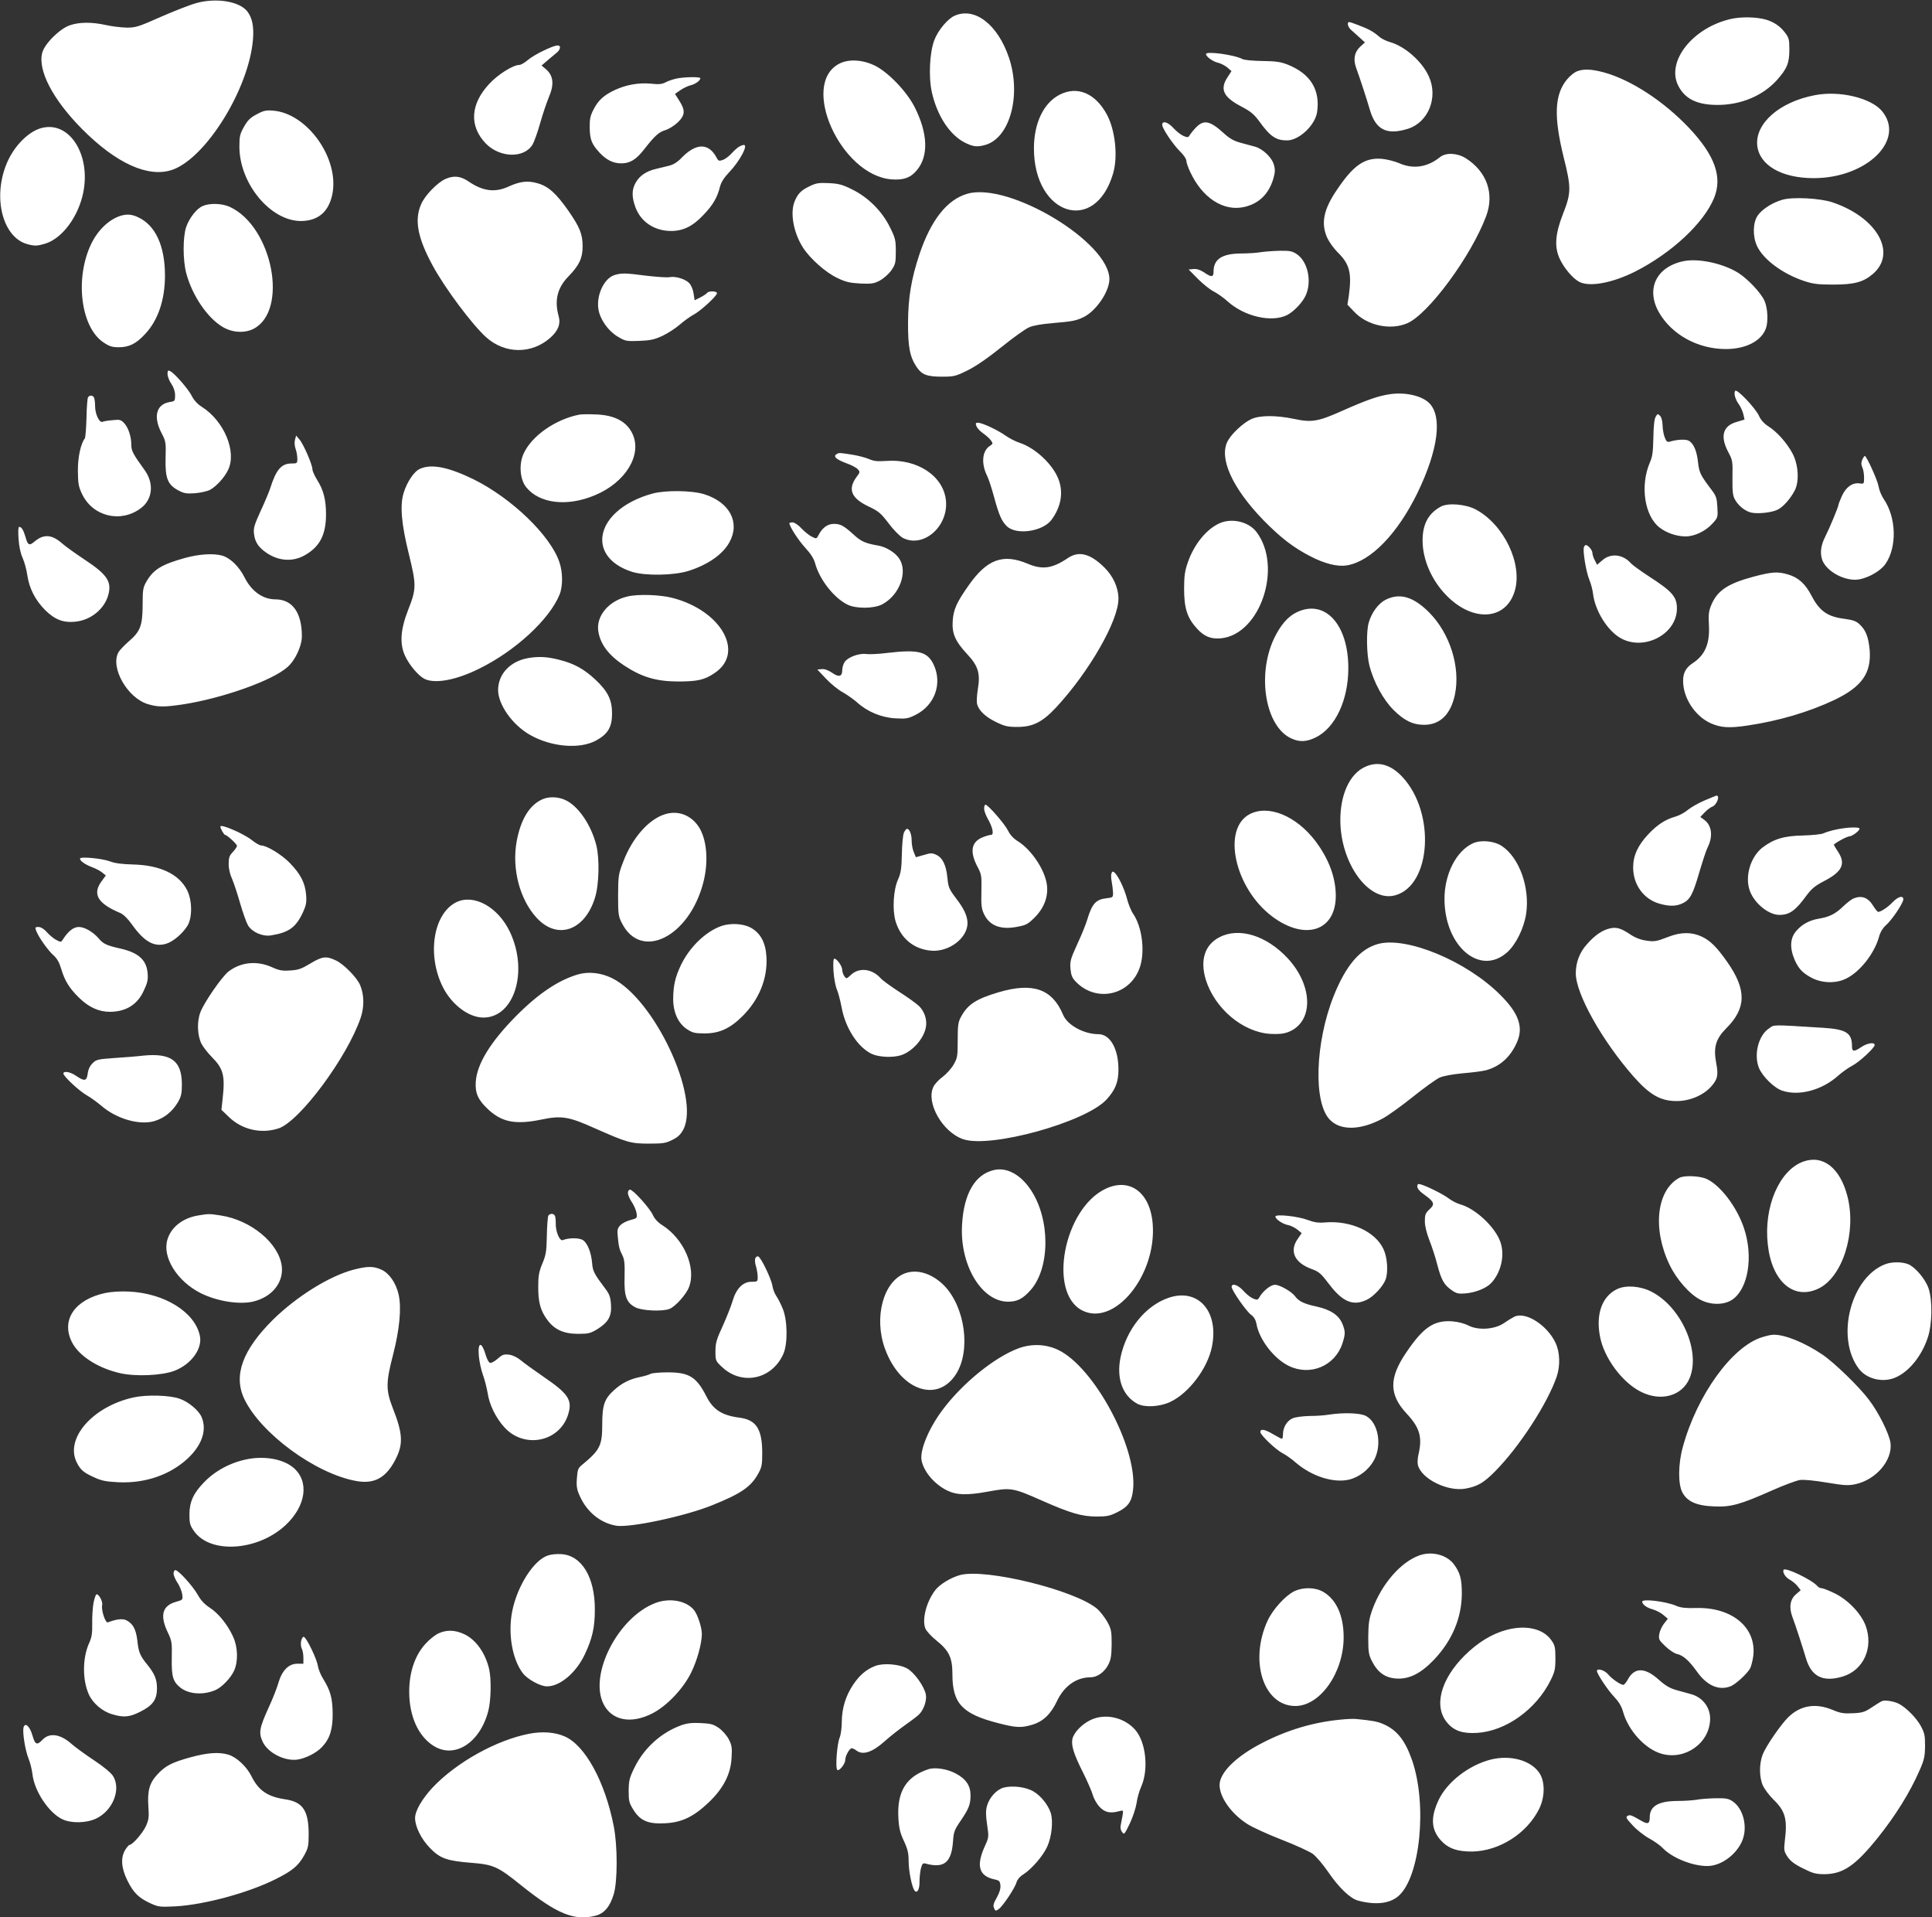 <svg version="1.0" xmlns="http://www.w3.org/2000/svg" width="1706.667" height="1693.333" viewBox="0 0 1280 1270"><rect x="0" y="0" width="1280" height="1270" fill="#333333" stroke="none"/><g fill="#fff"><path d="M130.2 2c-4.1 1.1-14.6 5.2-23.5 9.1C91.8 17.7 90 18.3 84 18.3c-3.6-.1-9.8-.8-13.8-1.7-9.4-2.1-17.6-2-23.8.1-6.7 2.2-16.8 12.2-18.4 18.2-3.1 11.6 6.9 30.9 26.3 50.5 22.6 22.8 43.9 32.5 59.8 27.1 22.3-7.7 50.8-53.6 53.5-86.3.7-8.7-.5-14.5-3.8-18.7-5.2-6.6-20.4-9.1-33.6-5.5zm502.3 8.4c-4.6 2-11 9.6-13.5 16.2-3.1 8.2-3.9 24.3-1.6 34.6 3.5 15.5 11.8 28.2 21.9 33.3 5.7 2.8 8.2 3 13.8 1.4 16.1-4.9 23.6-32.9 15.4-57.6-7.4-22-22.6-33.8-36-27.9zm514.5 2.1c-25.5 5.7-43.3 28.2-35.1 44.3 4.5 8.8 12.5 12.7 26.1 12.7 15.5 0 29.9-6.1 39.3-16.5 6.6-7.4 8.2-11.2 8.2-20.1 0-6.8-.3-7.9-2.9-11.3-3.2-4.3-7.5-7.1-12.6-8.6-6.3-1.8-16.2-2-23-.5zM893 16c0 1.1.9 2.7 1.9 3.6 1 .9 3.6 3.2 5.7 5.1l3.7 3.4-3.1 2.8c-3.9 3.7-4.8 8.3-2.7 14.1 2.4 6.6 7 20.6 9 27.5 3.9 13.5 11.2 17.2 25.3 12.8 13.6-4.3 20.2-20.9 13.8-34.8-4.5-9.9-15.8-19.8-25.6-22.6-2.5-.7-5.6-2.2-7-3.4-4-3.5-7-5.2-14.2-7.9-6.6-2.5-6.8-2.5-6.8-.6zM360.2 33.5c-4.1 1.9-8.9 4.8-10.8 6.5-1.9 1.6-4.3 3-5.3 3-4.1 0-14.1 6.2-19.9 12.5-12.6 13.4-13.5 28-2.3 39.6 9.3 9.5 25.3 9.9 30.9.7 1.1-1.8 3.4-8.3 5.1-14.3 1.7-6.1 4.3-13.6 5.6-16.8 3.9-9 3.2-14.8-2.2-19.2l-2.5-2.1 4.3-3.7c2.4-2 5.2-4.4 6.2-5.2.9-.8 1.7-2.2 1.7-3 0-2.3-2.8-1.8-10.8 2zM799 35.8c0 1.7 4.6 5 7.8 5.7 1.8.4 4.6 1.8 6.2 3.1l2.9 2.5-2.6 4c-5.3 8-2.8 13.2 9 19.4 6.3 3.3 8.5 5.1 12.1 10 7.1 9.9 11 12.5 18.3 12.5 7.9 0 18.6-10 19.9-18.7 2.2-14.8-4.4-25.5-19.5-31.5-4.5-1.8-7.8-2.3-16.7-2.4-6.4-.1-12-.6-13.3-1.3-5.2-2.8-24.1-5.4-24.1-3.3zm-242.8 6.3c-26.5 13.4.7 74 34.4 76.7 8 .6 12.6-1 16.7-5.9 8.1-9.4 7.5-24.7-1.5-42.3-5.4-10.4-17.5-22.9-26.3-27.2-8.1-3.9-17.2-4.4-23.3-1.3zm488.2 5.3c-1.7.8-4.5 3.1-6.2 5.2-8.3 10-8.9 24.4-2.3 51.3 5.2 20.6 5.1 23.9-.5 38.1-5 12.9-5.7 21.5-2.1 29.3 2.8 6.2 8.7 13.1 13 15.4 6.9 3.5 21.7.8 36.8-6.7 24.3-12.3 45.6-32.1 52.5-48.8 5.7-13.9.6-28.3-16.6-46.5-16.7-17.6-38.2-31.7-56.2-36.7-8.4-2.3-14-2.5-18.4-.6zM448.3 52c-2.3.5-5.6 1.6-7.3 2.5-2.4 1.3-4.6 1.5-9.9.9-7.9-.7-16.3.7-23.9 4.3-7.2 3.4-10.8 6.7-13.9 12.7-2.2 4.2-2.7 6.4-2.6 12.2.1 7.8 1.3 10.9 6.6 16.6 4.5 4.8 9 7 14.3 7 5.8 0 9.9-2.5 15.1-9.2 7.2-9.2 9.8-11.5 14.1-12.8 2.3-.7 6-3 8.2-5.1 4.9-4.7 5.2-7.9 1.1-14.3l-2.9-4.6 3.6-2.5c2-1.4 5.1-2.8 6.7-3.2 3.1-.7 6.5-3.1 6.5-4.7 0-1-10-.9-15.7.2zm253.6 10.8C691.3 68.3 685 81.7 685 98.4c.1 44.2 40.4 57.1 52.4 16.7 3.4-11.4 1.5-28.9-4.1-39.3-7.7-14.2-19.7-19.1-31.4-13zm500.2.3c-23.2 4.5-39.2 18.6-37.9 33.1 1.3 13.2 16.1 21.8 37.4 21.8 35.2 0 61-25.3 45.3-44.4-7.4-8.8-28.3-13.8-44.8-10.5zm-1032 12.6c-4.2 2.2-6 3.9-8.4 8.2-2.7 4.7-3.1 6.4-3.1 13-.1 24.5 20.5 49.5 40.8 49.5 11.4-.1 18.4-6.1 20.8-17.8 4.7-23.5-16.4-53.3-39-55.3-4.9-.4-6.5-.1-11.1 2.4zm599.9 7c0 2.4 7.2 13.1 12 17.8 2.2 2.1 4 4.8 4 6 0 1.1 1.1 4.4 2.5 7.3 8 17.3 22.1 26.4 35.8 23.3 9.8-2.2 16.3-8.6 19.3-18.7 1.2-4.1 1.3-6.2.4-9.2-1.3-4.9-7.4-10.7-12.7-12.1-2.1-.6-6.4-1.7-9.6-2.6-4.3-1.2-7.2-2.8-11.3-6.6-8.7-7.9-12.8-8.7-17.8-3.7-1.8 1.8-3.7 4.2-4.3 5.2-1 1.7-1.4 1.8-4.1.7-1.7-.7-4.7-3-6.7-5.2-3.7-4.1-7.5-5.2-7.5-2.2zM26.8 85C19.2 87.3 10.9 95.3 6 104.9c-11.7 23.2-5.1 52.8 12.8 57 4.3 1.1 6 1 10.8-.4 10.7-3.1 20.9-15.9 24.9-31.1 6.9-26.6-8.2-51.3-27.7-45.4zm462.8 12.2c-1 .6-3.2 2.5-4.8 4.3-1.6 1.8-4.2 3.8-5.8 4.4-2.6.9-3.1.7-4.1-1.2-5.3-10.3-13.8-10.2-23.7.2-2.4 2.5-5.2 4.2-7.7 4.8-2.2.6-6.2 1.5-9 2.2-6.4 1.5-10.9 4.6-13.4 9.2-2.6 4.6-2.6 9.4-.1 16.2 3.6 9.7 12.5 15.6 23.5 15.7 8.1 0 14.5-3.1 21.6-10.7 6.2-6.4 9.2-11.6 10.9-18.6.8-3.1 2.7-6 6-9.5 7-7.3 12.9-18.2 9.8-18.2-.7 0-2.2.6-3.2 1.2zm464.4 6.9c-8.3 6.7-17.7 8.1-27 4-3-1.3-8.2-2.6-11.5-2.9-11.4-.9-18.8 4.2-29.8 20.6-8.9 13-10.7 22.3-6.3 31.9 1.4 2.9 4.5 7.1 6.9 9.5 7.9 7.7 9.4 13.7 7.3 28.9l-.9 5.7 4.2 4.4c8.6 9.4 24.1 12.8 35.5 7.9 14-6.1 42.3-44.4 52.2-70.9 5.6-14.9.5-29.5-13.5-38.4-5.6-3.5-13.2-3.9-17.1-.7zm-658.8 14.4c-5.3 2.3-13.8 11-16.2 16.8-4.6 10.5-2.3 22.3 7.7 40.7 8.2 15.1 26.1 39 35.4 47.4 12.4 11.1 30 11.3 42.4.4 5.3-4.7 7.1-9.2 5.6-14.5-2.9-10.3-.8-18.8 6.5-26.2 7.1-7.3 9.4-12.1 9.4-19.8 0-8.2-1.8-12.7-9.5-23.8-8-11.4-13.2-16.1-20.3-18.1-6.5-1.9-11.6-1.3-19.1 2.1-9 4.2-17.1 3.2-26.5-3.2-5.4-3.7-9.8-4.2-15.4-1.8zm241.3 4.8c-5.8 2.8-7.8 4.8-10 10-3.2 7.6-.8 20.8 5.5 30.7 4.7 7.3 14.9 16.4 22.7 20.1 5.6 2.7 8.3 3.3 15.3 3.7 7.5.3 9 .1 13-2 2.5-1.4 5.9-4.4 7.5-6.7 2.7-3.9 3-5 3-12.5s-.3-8.9-3.9-16.1c-5.2-10.6-14.4-19.8-25-25-6.4-3.2-8.9-3.9-15.4-4.2-6.6-.3-8.4-.1-12.7 2z"/><path d="M641 128.3c-13.5 3.8-24.3 17.5-31.9 40.3-5.3 16-7.4 28.3-7.5 44.9-.1 16.3 1.2 22.9 5.7 29.6 3.4 5.1 6.9 6.4 16.8 6.4 8 0 9.1-.3 17-4.2 5.3-2.6 13.6-8.3 22.4-15.4 7.7-6.2 15.9-12.1 18.3-13.1 2.7-1.2 8.4-2.2 15.8-2.8 13.2-1.1 15.5-1.6 20.6-4.1 8.2-4.2 16.8-16.9 16.8-25 0-24.5-66.3-64.4-94-56.6zm539.9 4c-6.7 1.9-13.5 6.3-16.4 10.5-3.2 4.7-3.4 13.6-.5 20 4.1 9 17 18.6 31.5 23.4 5.7 1.9 9.2 2.3 19 2.3 14 0 19.9-1.6 26.3-7 16.2-13.9 2.9-37.5-26.8-47.5-8.1-2.7-26.2-3.7-33.1-1.7zm-1046.5 4.1c-4.2 1.8-9 8-11.1 14.1-2.2 6.7-2.2 21.8.1 30.5 4 14.9 14.1 29.7 24.2 35.6 6.4 3.8 14.5 4.2 20.4 1.2 23.3-12.1 12.6-67.5-15.6-80.7-5.1-2.4-13.3-2.7-18-.7zM80 142.9c-7.7 2.4-15 9.3-19.5 18.5-11 22.7-7.1 55.1 7.9 65.3 4 2.7 5.8 3.3 10.3 3.3 6.8 0 11.5-2.3 17.4-8.7 8.6-9.1 13.2-22.7 13.2-38.8 0-19.6-6.3-33.3-17.8-38.6-4.2-2-7.4-2.2-11.5-1zM835.5 167c-2.7.5-8.8.9-13.3.9-12.7.1-18.2 3.8-18.2 12.1 0 3.7-1.4 3.8-6.3.4-2.6-1.7-4.8-2.4-7-2.2l-3.2.3 6 6.1c3.4 3.4 8.1 7.2 10.5 8.4 2.5 1.3 6.7 4.2 9.3 6.6 11.3 10.2 29.4 14.2 39.6 9 4.5-2.4 10.1-8.3 12.2-13 4.2-9.3 1.3-22.5-6-27.3-2.8-1.9-4.6-2.3-11-2.2-4.2.1-9.8.5-12.6.9zm279.8 6c-18 3.8-25 18.4-16.2 33.9 8.5 14.8 25.8 24.3 44.3 24.3 13.1 0 23.4-5.2 26.5-13.5 1.7-4.5 1.3-13.7-.9-18.5-2.4-5.3-10.7-14.1-17.1-18.3-10.1-6.4-26.6-10-36.6-7.9zm-707.9 9.1c-7.1 2-12.5 13.4-10.9 22.9 1.1 6.6 6.4 14.1 12.5 17.8 5.3 3.2 5.8 3.3 14.5 3 7.5-.3 10.1-.9 15.5-3.4 3.6-1.7 8.8-5.1 11.5-7.5 2.8-2.4 6.8-5.3 8.9-6.4 4.5-2.3 15.6-12.4 15.6-14.3 0-1.5-5.6-1.6-6.5-.2-.4.6-2.4 1.9-4.5 3l-3.8 1.9-.7-4.6c-.4-2.7-1.6-5.5-3-6.9-2.7-2.7-9.1-4.6-13.1-3.8-1.6.3-8.5-.2-15.4-1-13.8-1.8-16.1-1.8-20.6-.5zM111 247.7c0 1.6 1.1 4.5 2.5 6.5 1.6 2.4 2.5 5.1 2.5 7.6 0 3.8-.2 4-3.6 4.5-8.9 1.5-11 9.7-5.4 20.5 2.9 5.5 3 6.3 2.7 16.8-.3 13.3 1.4 17.4 8.4 21.2 3.8 2 5.3 2.3 11.1 1.9 3.6-.3 8-1.3 9.7-2.1 4.3-2.3 9.7-8.1 12.2-13.3 5.9-12.1-2.6-32.5-17.5-41.9-2.7-1.7-5.1-4.3-6.4-6.9-2.1-4.4-11.2-14.9-14.3-16.6-1.6-.8-1.9-.6-1.9 1.8zm1038.6 11.2c-1.1 1.7.1 5.7 2.5 9 1.1 1.5 2.4 4.4 2.9 6.4l.8 3.6-5.3 1.6c-9.1 2.6-11 9.5-5.5 19.9 2.9 5.4 3 6.1 2.8 16.9-.1 8.8.2 11.9 1.5 14.3 2.3 4.4 7.1 8.2 11.3 9 4.6.9 13.8-.2 17.3-2.1 3.6-1.8 8.5-7.4 11.2-12.7 3.1-6.1 2.4-17.3-1.7-24.8-3.7-6.8-10.2-14.1-15.8-17.6-2.8-1.8-5-4.2-6.1-6.7-2.3-5.3-14.9-18.5-15.9-16.8zm-228.7 2.2c-7.6 1.1-14.9 3.6-31.4 10.9-16.3 7.3-20.5 8-32.5 5.4-11.7-2.4-22.3-2.4-28 .2-5.2 2.4-13 9.6-15.6 14.5-6 11.2 2.9 31 23.5 52.3 11.5 11.7 19.7 18.1 31.1 24 9.6 5 18.1 7.1 24.3 6.1 15.8-2.6 33.5-20.8 46.8-48 13.7-28.3 16.7-50.6 7.8-59.5-4.9-4.9-15.9-7.4-26-5.9zm-862.6 2.1c-.4.7-.9 6.9-1 13.7-.2 6.8-.7 12.9-1.1 13.5-2.7 3.4-4.7 12.6-4.6 21.6.1 8.2.4 10.3 2.8 15.3 7.1 14.8 25.5 19.3 38.8 9.4 7.9-5.8 9-16.4 2.7-25.2-7.8-10.8-8.9-12.9-8.9-16.8 0-5.5-1.9-11.3-4.7-14.4-2.2-2.3-3-2.5-7.6-2-2.9.2-5.9.7-6.8 1.1-2 .9-4.9-5.1-4.9-10.4 0-2.1-.3-4.5-.6-5.4-.7-1.9-3-2.1-4.1-.4zM384 274.6c-16.1 3.1-32 14.3-37.2 26.1-3.1 7-2.3 16.9 1.8 22 8.8 10.9 27.2 13.1 45.6 5.3 20.2-8.4 31.3-26.6 24.9-40.5-3.8-8.3-11.9-12.6-24.5-13-4.5-.2-9.2-.1-10.6.1zm712.9 1.5c-.9 1.6-1.4 6.4-1.5 13.9-.2 9.2-.6 12.5-2.3 16.3-6.6 15.3-3.6 35.5 6.5 43.2 4.6 3.5 10.9 5.7 16.9 5.8 6.2.1 13.8-3.6 18.4-8.9 3.2-3.5 3.3-4 2.9-10.5-.3-5.8-.8-7.4-3.6-11.1-7.7-10.2-8.4-11.6-9.2-18.5-.8-7.7-3-12.7-6.2-14.4-2-1.1-7.8-.8-12.4.6-1.7.5-2.4 0-3.4-2.6-.8-1.8-1.4-5.4-1.5-8.1-.1-3-.7-5.5-1.7-6.4-1.5-1.5-1.7-1.4-2.9.7zm-450 6.1c.4 1.3 2.4 3.4 4.4 4.8 2 1.4 4.4 3.5 5.2 4.7 1.5 2.1 1.4 2.3-.9 3.8-4.9 3.3-5.6 11.5-1.7 19.5 1 1.9 3 8 4.5 13.5 3.5 12.9 5.2 16.7 8.7 20.1 6.3 6 23.5 3.5 29.4-4.1 6.3-8.4 8.1-17.7 5-26.5-3.5-9.9-15.2-21.1-25.7-24.6-2.9-.9-7.3-3.2-9.8-5-5.1-3.6-15.3-8.4-18.1-8.4-1.5 0-1.7.4-1 2.2zm-451.5 9.2c-.4 1.6-.2 4.3.5 6.1.6 1.7 1.1 4.6 1.1 6.3 0 3.1-.2 3.2-3.9 3.2-6.7 0-10.2 4.1-14.1 16.5-.7 2.2-3.5 8.9-6.3 14.9-4.2 9.3-4.9 11.4-4.4 15.3.6 5.3 2.9 8.8 8.3 12.5 7.9 5.4 17.2 6.1 25.1 1.7 10.1-5.6 14.3-13.6 14.3-27.3 0-9.6-1.7-16.2-6-22.9-1.6-2.6-3-5.7-3-6.8 0-3-5.9-16.7-8.6-19.8l-2.2-2.6-.8 2.9zm358.7 9.5c-2.3 1.5.1 3.5 6.8 6 3.2 1.1 6.5 2.9 7.4 3.9 1.6 1.7 1.5 2.1-.8 5.1-6 8.2-3.6 14.1 8 19.6 6.6 3.1 8.1 4.4 13.2 11.1 3.2 4.3 7.4 8.5 9.3 9.6 13.6 7.2 30.5-7.4 28.7-24.8-1.7-16.2-19-27.6-39.5-26.1-5.8.4-8.3.2-11.6-1.3-2.4-1-7.5-2.3-11.4-2.9-8.4-1.3-8.3-1.3-10.1-.2zm679.7 3.6c-.8 1.9-.8 3.1 0 5 .7 1.4 1.2 4.5 1.2 6.9 0 4.1-.1 4.2-2.9 3.8-4.7-.7-9 2.3-11.7 8.1-1.3 2.9-2.4 5.7-2.4 6.2 0 1.2-5.9 15.4-8.8 21.1-2.7 5.4-3.4 10-2.2 14.4 1.9 7.2 12.7 14 22 14 6.6 0 16.4-5.1 20.2-10.5 7.7-11.2 7.2-30.7-1.2-43-1.5-2.2-3-5.9-3.4-8.3-.6-4-8-20.2-9.1-20.2-.3 0-1.1 1.1-1.7 2.5zm-955.5 6c-4 1.7-8.8 8.9-11 16.4-2.4 8.4-1.3 20.5 3.7 40.6 4.9 20 4.9 22.6-.6 36.5-5.1 13-5.7 22.4-2.1 30.3 2.8 6.1 8.7 13.1 12.8 15.3 6.9 3.5 20.9 1 36.4-6.7 24-11.8 46.5-32.6 53.2-49 2.3-5.6 2.2-14.9-.1-21.6-6-17.7-31.6-42.3-56.8-54.8-16.6-8.1-27.9-10.4-35.5-7zm154.1 16.4c-20 5.4-33.4 17.7-33.4 30.7 0 9.4 7.4 17.3 19.9 21.2 8.7 2.7 27.4 2.4 37.1-.6 13-4.1 22.9-11 27.3-19.1 7.2-13.1.1-26.4-16.6-31.7-8.2-2.6-25.7-2.8-34.3-.5zm522.1 8.7c-8.2 4.5-12 11.6-12 22.4 0 12.8 6.1 26.6 16 36.6 17.6 17.8 39.4 16.2 45.1-3.3 5.2-17.9-7.1-43.6-25.6-53.7-6.8-3.7-18.6-4.7-23.5-2zm-146.3 10.9c-8.8 3.8-17.2 14.1-21.3 26.2-1.9 5.4-2.4 8.9-2.4 17.3 0 12.8 2 19.1 8.3 26.1 4.9 5.5 9.4 7.3 16.1 6.7 26.1-2.5 41.1-47.4 23.5-70.5-5.1-6.7-16.1-9.3-24.2-5.8zm-285.2 0c0 2.2 5.9 11.3 10.4 16.2 3.6 3.9 5.8 7.3 6.6 10.3 2.9 10.8 12.5 23.1 21.5 27.5 5.7 2.8 17.5 2.7 23-.2 11.5-6.1 17.2-21.5 11.2-30.4-2.6-3.9-8.6-7.6-13.7-8.5-8.4-1.4-11.5-2.8-15.9-6.8-6.9-6.3-9.1-7.6-13.6-7.6-4.3 0-7.8 2.6-10.4 7.8-1.1 2.1-1.3 2.2-4.4.6-1.8-.9-4.8-3.4-6.8-5.5-2-2.2-4.6-3.9-5.8-3.9-1.1 0-2.1.2-2.1.5zM12.3 356.9c.3 4.9 1.3 9.7 2.7 12.7 1.2 2.7 2.6 7.8 3.1 11.4 1.3 8.8 5.2 16.4 11.8 23.1 6.4 6.3 12 8.5 19.9 7.7 10.5-1 19.7-8.6 22.1-18.3 2.1-8.5-1.2-13.2-16.1-23-5.7-3.8-12.3-8.5-14.7-10.6-6.7-5.9-12.1-6.3-18.1-1.3-3.6 3.1-4.6 2.6-6.1-2.9-1.4-4.7-2.6-6.7-4.2-6.7-.6 0-.8 2.8-.4 7.9zm1037.1 5.5c-.9 2.3 1.4 16.3 3.5 21.4 1.1 2.6 2.2 6.8 2.5 9.3 1.3 11.2 9.3 24.3 18 29.4 15.5 9.1 37.6-2.3 37.6-19.4 0-7.8-3-11.3-18.5-21.3-5.5-3.6-10.9-7.5-12-8.7-5.2-6-13.4-6.9-18.9-2l-3.5 3-1.5-3c-.9-1.6-1.6-3.9-1.6-4.9 0-1.8-2.9-5.2-4.4-5.2-.3 0-.9.6-1.2 1.4zm-926.6 7.1c-15.5 4.3-21 7.6-25.6 15.4-2.5 4.3-2.7 5.5-2.7 16.1-.1 13.7-1.6 17.4-9.6 24.2-2.7 2.4-5.7 5.5-6.5 7-5.4 10.1 6.1 30.2 19.6 34.2 6.6 2 10.8 2 23 .2 26.1-4 59.3-15.7 69.4-24.7 5.2-4.5 9.6-14 9.6-20.5 0-15.6-6.3-24.4-17.5-24.4-8.3 0-15.8-5.3-20.4-14.4-3.7-7.4-9.6-13.1-15-14.6-5.8-1.6-15-1-24.3 1.5zm584.6.2c-10.2 6.9-16.8 7.8-26.5 3.7-16.4-6.9-27-3-39.2 14.4-8 11.4-9.9 15.7-10.5 23.3-.6 8.5 1.6 13.6 9.6 22.2 7.4 7.9 8.8 12.9 7 23.5-.6 3.7-.8 7.9-.5 9.4 1.1 4.4 5.5 8.6 12.5 12 5.7 2.8 7.7 3.3 14.2 3.3 10.3 0 16.6-3.2 25.6-12.8 22-23.7 41.4-57.5 41.4-72.1 0-7.3-3.5-15-9.3-20.7-9.4-9.3-17-11.2-24.3-6.2zm454.6 12.2c-16.9 4.5-24 9.1-28 18.3-1.9 4.4-2.2 6.5-1.8 13.8.7 12.3-2.6 20-10.8 25.3-5 3.3-6.8 7.3-6.2 13.9.9 10.7 8.6 21.6 18.3 25.9 6.6 2.9 12.1 3.3 24.1 1.5 21-3.1 40.9-9 58-17.1 18-8.7 24.3-17.7 23.1-33-.8-8.5-2.5-13-6.5-16.8-2.4-2.3-4.4-3-10.1-3.8-11.2-1.4-16.5-5-21.8-15.1-4.2-8.1-8.8-12.3-15.7-14.3-6.8-2-10.4-1.8-22.6 1.4zm-746.3 13.2c-12.5 2.9-20.9 13-19.3 23.1 1.4 8.7 7 16 17.4 22.8 11.5 7.5 20.9 10.3 35.2 10.4 13 0 17.8-1 24.6-5.7 20-13.5 4.2-41.4-28.2-49.7-8.2-2.1-22.7-2.6-29.7-.9zm502.4 2.1c-4.8 2.4-9.4 8.5-11.3 15.3-1.7 5.9-1.4 21 .5 28.5 2.8 10.8 9.1 22.4 15.9 29.2 7.1 7.1 12.9 9.9 20.3 9.9 10.6 0 17.6-6.9 20.4-19.9 3.8-18.3-3.2-40.7-17.3-54.8-10.3-10.2-19.2-12.8-28.5-8.2zm-58.7 8.2c-6.1 2.8-11.1 8.7-15.4 17.7-11.4 24.5-5.5 58.3 11.5 66 5.5 2.6 10.2 2.3 16.3-.7 12.9-6.4 21.5-24.7 21.5-45.9 0-28.9-15.4-45.7-33.9-37.1zm-270.9 27c-6 .8-12.7 1.1-14.8.8-4.7-.6-12 2.1-14.1 5.3-.9 1.3-1.6 3.8-1.6 5.5 0 4.2-2.3 4.8-6.9 1.5-2.6-1.7-4.9-2.5-6.8-2.3l-2.8.3 5.8 6.1c3.1 3.3 8.1 7.4 11 8.9 2.8 1.6 7.1 4.6 9.5 6.7 6.8 6.2 16.1 10.1 25.4 10.6 6.9.4 8.4.2 13.2-2.2 12.8-6.3 18.1-20.6 12.2-33.3-4.1-8.7-10.1-10.2-30.1-7.9zM349.3 436c-11.6 2.3-19.2 10.6-19.3 21 0 9.7 9.5 23.2 21.2 29.8 14.1 8 32.8 9.6 43.7 3.7 7.9-4.3 10.6-8.9 10.6-17.9 0-9.1-2.8-14.7-11-22.4-7.6-7.1-14.1-10.7-24.1-13.2-8.1-2.1-14-2.3-21.1-1zm555.2 71.9c-10.2 4.6-16.5 18.1-16.5 35.4.1 28.8 19 54.6 36.4 49.7 23.8-6.6 26.8-54.6 4.8-78.3-7.8-8.4-16.2-10.7-24.7-6.8zm224.8 22.3c-4 1.7-8.9 4.5-11 6.2-2.1 1.8-5.8 3.8-8.3 4.5-6.7 1.9-11.9 5.3-17.8 11.5-7 7.4-10.2 14.3-10.2 22.1 0 11.4 6.8 20.9 17.2 24 6.6 1.9 11.1 1.9 15.4-.1 5.1-2.4 6.9-5.7 11.2-20.5 2.2-7.4 4.6-14.8 5.5-16.5 3.7-7.3 2.9-14.6-2.1-18.3l-2.7-2 2.9-3c1.6-1.7 3.8-3.3 4.8-3.7 3.1-.9 5.7-7.6 2.9-7.4-.3.1-3.8 1.5-7.8 3.2zm-769.9-.8c-8.6 3.8-14.4 13.3-17.1 27.9-3.3 18.3 2.1 38.7 13.4 50.8 13.7 14.7 31.8 8.3 38.5-13.5 2.7-8.5 3.1-25.8.9-34.6-3.4-13.6-12-26.2-20.6-30.1-4.7-2.2-10.8-2.4-15.1-.5zm292.6 6.2c0 1.4 1.1 4.4 2.4 6.7 3.3 5.7 4.3 10.7 2.2 10.7-.9 0-3.4.7-5.6 1.6-7.6 3.1-8.7 9.6-3.2 19.9 2.5 4.7 2.6 5.8 2.4 15.9-.2 9.3 0 11.4 1.8 15.2 3.7 7.6 11 10.4 21.8 8.3 6-1.1 7.2-1.7 11.9-6.4 6.1-6.2 8.9-13.7 7.9-21.4-1.3-9.9-10.1-23.1-19.1-28.8-3-1.8-5.3-4.3-6.7-7.2-2.1-4.3-13.2-17.1-14.9-17.1-.5 0-.9 1.2-.9 2.6zm175.9 3.7c-18.5 9.8-9.9 49 14.9 67.7 21.7 16.3 42.1 9.8 42.2-13.5 0-12.2-4.6-24.6-13.5-36.4-12.8-16.8-31.2-24.3-43.6-17.8zm-387.6.1c-10.8 3.5-21.5 15.8-27.4 31.4-3.2 8.2-3.3 9.4-3.4 22.2 0 12.2.2 14 2.4 18.2 12.6 25.5 44.8 9.5 54.1-26.8 3.6-14.1 2.3-28.8-3.3-37.1-5.2-7.6-13.8-10.7-22.4-7.9zM146 547.5c0 1.2 2.4 5.5 3.1 5.5 1.3 0 7.9 6.1 7.9 7.3 0 .6-1.2 2.4-2.7 4-2.3 2.4-2.8 3.7-2.8 8 0 3.2.9 7 2.2 9.7 1.1 2.5 3.5 9.7 5.3 16 1.8 6.3 4.2 13 5.3 14.9 2.7 4.5 9.5 7.5 15.1 6.7 12-1.9 16.7-5.3 21.4-15.5 2-4.4 2.4-6.4 2-11.5-.7-7.8-3.5-13.4-10.6-20.8-5.3-5.6-15.5-11.8-19.2-11.8-1 0-3.7-1.6-6.1-3.5-5.5-4.4-20.9-11-20.9-9zm1070.3 2c-3.4.7-7.1 1.9-8.3 2.5-1.2.6-7.2 1.2-13.3 1.4-12.6.2-19.5 2.3-26.9 7.9-8.2 6.3-12 19.6-8.4 29 3.1 8.2 12.4 15.7 19.5 15.7 6.7 0 10.7-2.9 17.7-12.5 3.6-4.9 5.8-6.7 12.1-10 11.9-6.2 14.3-11.4 9-19.4-1.5-2.2-2.7-4.3-2.7-4.5 0-.9 8.6-5.6 10.2-5.6 1.8 0 6.8-3.7 6.8-5.1 0-1.3-8.4-1-15.7.6zm-617.5 2.2c-.6 1.6-1.2 8-1.3 14.3-.2 9.5-.7 12.4-2.5 16.5-3.1 6.7-3.9 20-1.7 27.6 3.4 11.4 12 18.6 23.6 19.6 11.9 1 24.2-8.4 24.1-18.4-.1-4.7-2.4-9.6-7.7-16.4-4.5-6-5-7.2-5.6-13.3-.8-8.4-3.1-13.3-7.2-15.3-2.9-1.4-3.8-1.4-8.4 0l-5.3 1.5-1.4-3.4c-.8-1.8-1.4-5.2-1.4-7.4 0-4.4-1.4-8-3.1-8-.5 0-1.5 1.2-2.1 2.7zm377.2 6.8c-11.1 5-19 20.3-19 37 .1 31.2 23.4 51.2 41.4 35.4 5.9-5.2 11.2-15.9 12.7-25.6 2.6-17.4-4.5-37.3-16.2-45-5.1-3.3-13.6-4.1-18.9-1.8zM53 568.7c0 1.6 3.2 3.8 8 5.7 2.5.9 5.5 2.5 6.8 3.6l2.3 1.9-2.5 3.4c-6.7 8.8-3.1 15.1 12.2 21.5 2 .9 5 3.8 7.8 7.8 8 11.2 14.6 14.9 22.5 12.5 4.6-1.4 10.8-6.6 14.1-11.9 3.3-5.4 3.2-16.9-.3-23.7-5.4-10.6-18-16.5-36-16.9-7.1-.2-11.8-.8-14.9-2-5.1-2-20-3.4-20-1.9zm683.4 9.7c-.4.9-.3 3.4.1 5.4.4 2 .8 5.3.9 7.2.1 3.4 0 3.5-4.5 4-6.9.8-9.4 3.6-12.6 14.2-.8 2.8-3.7 10-6.5 16-4.5 9.9-5 11.5-4.6 16.4.4 4.3 1.1 6.1 3.4 8.5 13.9 14.6 37.1 9 42.9-10.4 3.1-10.6 1-26-4.8-34.5-1.4-2-3.2-6.6-4.1-10.1-1.7-6.5-5.8-15.2-8.3-17.2-.9-.9-1.4-.7-1.9.5zm491.6 16.7c-1.4.6-4.5 3-7 5.4-4.9 4.8-9.1 6.9-16 8-6.1 1-11.1 3.7-14.8 8-4.3 4.8-4.6 11.4-1.1 19.5 2.6 5.8 5.3 8.6 11.4 11.8 6.8 3.5 16 3.7 22.6.4 9.3-4.5 18.9-16.9 21.9-28 .7-2.7 2.4-5.5 4.4-7.3 4-3.4 11.6-14.8 11.6-17.2 0-2.8-3.4-1.9-7.1 1.9-3.2 3.4-7.8 6.4-9.6 6.4-.4 0-1.9-1.8-3.2-3.9-3.4-5.6-7.5-7.2-13.1-5zm-925.7 2.5c-15.3 7.6-19.6 35.1-8.8 56.4 5.9 11.6 17.1 20 26.8 20 20.4 0 29.9-30.5 17.6-56.6-7.8-16.6-23.9-25.5-35.6-19.8zm175.5 15.8c-10.4 3.7-21 14-26.7 25.9-3.8 8-5 13.4-5.1 22.3 0 9 3.3 16.3 9.3 20.2 3.5 2.3 5.1 2.7 11.6 2.7 9.7 0 16.9-3.3 25.1-11.5 11-11 16.6-24.9 15.8-39.2-.6-9.7-4-15.9-10.7-19.5-5.1-2.6-13.3-3-19.3-.9zM24 616.6c1.6 4.2 7.9 13.1 11.5 16.2 2.3 2.1 3.8 4.7 5 8.8 2.3 7.8 5.3 12.8 11.7 19.1 6.6 6.5 13.2 9.5 20.7 9.5 10.5-.1 18.1-4.7 22.3-13.9 2.5-5.3 3-7.3 2.6-11.7-.7-8.7-6-13.5-17.6-16.2-9.4-2.1-11.9-3.2-14.8-6.8-3.7-4.3-9.3-7.6-13.2-7.6-3.4 0-6.9 2.7-10.3 7.9-1.4 2.3-1.6 2.3-4.4.8-1.7-.8-4.5-3.1-6.3-5.1-2-2.3-4.2-3.6-5.7-3.6-2.2 0-2.4.2-1.5 2.6zm1042.4-1.6c-4.8 1.1-9.8 4.5-14.8 10.2-5 5.4-7.6 12.2-7.6 19.5 0 13.6 17.4 44.6 38.3 68.4 10.6 12 17.8 16.2 28.4 16.2 8.5.1 17.6-3.7 22.8-9.4 4.5-5 5.1-7.7 3.5-15.9-1.9-10.3-.3-15.9 6.8-23 13.2-13.2 13.4-25.4.7-43.6-7-10-11.3-14.3-17-17-6.6-3.1-13.7-3.1-21.8 0-8.5 3.3-9.7 3.5-15.8 2.5-3.3-.5-7.2-2.1-10.3-4.3-5.8-3.8-8.8-4.7-13.2-3.6zm-258.5 5.8c-9.7 5-12.9 15.1-9.1 27.9 5.9 19.2 24.4 34.9 42.7 36.1 5.6.3 8.7 0 12-1.2 16.8-6.5 16.7-30.4-.3-48.8-14.1-15.2-32.3-20.8-45.3-14zm104.9 4.5c-11.9 3.4-21.1 14.2-29.2 34.4-12.3 30.9-13.6 70.8-2.5 82 7 7.3 20.3 7 34.7-.7 3.3-1.7 12.3-8.1 19.9-14.2 7.6-6.1 15.7-11.9 18-13 2.7-1.2 8.5-2.2 15.5-2.9 6.2-.5 13.1-1.4 15.3-2 9.3-2.5 16.3-8.8 20.6-18.7 4.3-9.9 1.1-19.1-11.1-31.2-22.3-22.4-62.3-39-81.2-33.7zm-707.2 12.9c-5.8 3.5-7.9 4.3-13.3 4.6-5.3.4-7.4 0-12.2-2.2-9.9-4.4-20.5-3.4-28.7 2.9-4.3 3.3-16.2 20.5-18.6 26.9-2.4 6.1-2.1 15.2.6 20.8 1 2 4.1 6.1 7 9 7.6 7.7 8.8 12.2 7.1 27.6l-.8 7.3 5 4.8c8.7 8.4 21.4 11.3 32.9 7.5 14-4.7 45.6-47.3 54.4-73.4 2.4-7.2 2.3-15-.4-21.5-2.1-5-10.9-14-16.2-16.4-6.3-3-9-2.6-16.8 2.1zm346.6 5c.3 4.6 1.3 10.1 2.3 12.3.9 2.2 2.3 7.5 3.1 11.8 2.5 13.6 10.6 26.2 19.8 30.7 4.8 2.3 14.2 2.7 19.7.9 7.5-2.5 14.9-10.9 16.3-18.4 1-5-.9-10.6-4.6-14.2-1.8-1.7-7.8-6-13.3-9.5-5.5-3.6-10.9-7.5-12-8.8-5.7-6.4-14.3-7.4-19.7-2.3-2.9 2.7-3 2.8-4.4.9-.8-1.1-1.4-3-1.4-4.2 0-2.4-3.5-7.4-5.2-7.4-.7 0-.9 2.7-.6 8.2zM383 645.4c-13 3.8-26.3 12.7-41 27.5-17.1 17.3-26 31.8-26.8 43.7-.5 7.5 1.6 12.1 8.3 18.3 9.2 8.5 18.2 10.2 35.5 6.6 13-2.7 17.9-1.9 35 5.8 21.5 9.5 23.8 10.2 36 10.2 9.3 0 11.1-.3 15.5-2.5 3.8-1.9 5.5-3.6 7.3-7 11-21.8-19.4-86.4-47.3-100.1-7.3-3.6-15.6-4.5-22.5-2.5zm278.4 11.9c-14.7 4.4-20.3 8-24.7 16.2-1.9 3.4-2.2 5.7-2.2 15.5 0 10.8-.2 11.8-2.8 16.3-1.5 2.6-4.8 6.2-7.2 8-2.4 1.7-5.2 4.7-6.1 6.6-5.1 10.5 6.1 30.1 19.8 34.7 18.3 6.1 81.1-11.3 94.9-26.3 5.8-6.4 7.9-11.4 7.9-19.9 0-13.7-5.5-23.4-13.3-23.4-9.6 0-20.6-6-23.4-12.9-7.2-17.1-20-21.6-42.9-14.8zm510.6 23.9c-7.1 4.7-10.2 17.5-6.6 26.3 2.4 5.6 10.1 13.2 15.3 14.9 11.1 3.8 26.4-.3 37-9.8 2.7-2.4 6.8-5.3 9.1-6.5 4.8-2.4 15.2-12 15.2-13.9 0-2.1-4.9-1.3-8.8 1.3-4.8 3.3-6.2 3.2-6.2-.4 0-8.9-3.7-11.3-18.9-12.3-35.5-2.2-32.3-2.2-36.1.4zm-1077 18c-4.1.5-12.8 1.2-19.3 1.6-10.9.8-12 1-14.4 3.5-1.7 1.6-2.9 4.2-3.2 6.9-.7 5-2.1 5.2-8 1.2-3.7-2.5-8.1-3.2-8.1-1.3 0 1.8 10.3 11.4 15.5 14.4 2.8 1.6 7 4.7 9.5 6.8 9.9 8.7 25.3 13.2 35.2 10.3 6.5-1.9 11.9-6.2 15.6-12.4 2.3-4 2.7-5.8 2.7-12.2-.1-15.4-7.2-20.6-25.5-18.8zm1099.7 70.2c-15.8 5.7-26.3 29.9-23.5 54.8 2.6 24.5 17 37.1 33.4 29.4 16.1-7.5 25.5-37.2 19.4-61.1-4.8-18.8-16.1-27.8-29.3-23.1zM658.5 775c-12.5 2.9-19.9 15.5-21.1 36-1.7 26.8 12.9 51.2 30.5 51.2 6 0 9.8-1.9 15-7.8 12.9-14.7 13-46.9 0-66.3-6.8-10.2-16-15.1-24.4-13.1zm454 5.2c-15 8.2-17.8 33.8-6.4 57.5 4.7 9.8 13.4 19.7 20.6 23.3 6.8 3.5 15.5 3.5 20.9-.1 10.6-7.1 14.2-28.5 7.8-47.5-4.7-14-15.6-28.3-24.7-32.5-4.7-2.1-15-2.5-18.2-.7zM939 785.9c0 1.4 1.7 3.4 4.9 5.6 6.4 4.6 6.9 6.2 3.1 9.6-2.6 2.4-3 3.5-3 7.8 0 3.1 1.1 7.6 2.9 12.3 1.6 4 4.1 11.5 5.4 16.7 2.7 10.2 4.5 13.3 9.8 16.9 2.9 2 4.3 2.3 9 1.9 6.5-.6 13.6-3.4 16.8-6.8 6.6-7 9.2-18.4 6.2-27.1-3.3-9.8-16.3-22.1-26.4-25-2.3-.6-5.8-2.4-7.9-4-3.5-2.7-13.9-7.9-18.5-9.3-1.9-.5-2.3-.2-2.3 1.4zm-206.5 1.5c-27.7 13.1-38.4 68.9-15.5 80.6 21.4 10.9 49.3-23.3 46.7-57.2-1.6-20.9-15.1-31-31.2-23.4zM416 790.2c0 1.2 1.1 3.8 2.5 5.9 1.4 2 2.8 5.2 3.2 7.2.5 3.6.5 3.6-4 4.8-2.5.6-5.5 2.2-6.7 3.4-1.9 2.1-2.2 3.2-1.7 7.7.6 6.6 1.1 8.5 3.1 12.4 1.3 2.5 1.6 5.7 1.4 14-.4 13.1 1.2 17.3 7.3 20.4 4.3 2.2 17.7 2.8 22.4 1 3.9-1.5 11.1-9.5 13-14.5 4.9-12.8-3.4-32-17.9-41.1-2.8-1.8-5-4.2-6.1-6.7-2-4.4-13-16.7-15.1-16.7-.8 0-1.4 1-1.4 2.2zm-284.8 14.9c-10.2 1.7-17.9 7.8-20.3 16-3.5 11.6 6.4 27.5 22 35.4 10.8 5.4 25.5 7.8 34.9 5.6 12.4-3 20.1-12.5 18.9-23.3-1.8-15.2-20.3-30.6-40.4-33.7-8-1.2-7.7-1.2-15.1 0zm232.1.1c-.4.7-.9 6.7-1 13.3-.2 10.5-.6 12.8-3 18.5-2.2 5.3-2.7 8.1-2.7 15-.1 10.3 1.4 16 5.9 22.1 4.8 6.6 10.9 9.4 20.6 9.4 6.7 0 8.1-.4 12.5-3 7.4-4.6 9.7-8.6 9.2-16.2-.3-5.1-1-7-3.6-10.5-7.5-9.9-8.5-11.8-8.9-17.1-.6-7.2-3.1-13.3-6.1-15.3-2.5-1.6-9.4-1.6-13.3 0-2.1.9-4.9-5.8-4.7-11.2 0-2.2-.2-4.4-.6-5-.9-1.6-3.3-1.5-4.3 0zm481.7.6c0 1.7 4.7 4.9 8.2 5.6 1.8.3 4.6 1.7 6.3 3l2.9 2.4-2.7 3.9c-5.6 8.1-2 15.8 9.4 19.9 4.7 1.7 6.1 2.9 11.4 9.9 9 11.9 16 14.8 25.1 10.4 4.4-2.1 10.7-8.8 12.4-13.4 1.8-4.9 1.2-14.6-1.4-20.1-5.4-11.7-21.8-19.1-38.7-17.7-4.3.4-7.1 0-11.4-1.6-6.5-2.5-21.5-4.1-21.5-2.3zm-344.6 27.7c-.4.9-.2 3.4.5 5.4.6 2.1 1.1 5.2 1.1 7 0 3-.2 3.1-4.1 3.1-5.7 0-10.1 4.5-12.5 12.6-.9 3.2-3.9 10.7-6.5 16.5-4.2 9.1-4.9 11.5-4.9 16.9 0 6.2.1 6.5 4.3 10.4 13.1 12.5 33 8.4 40.6-8.4 3.1-6.7 2.9-22.4-.3-30.1-1.2-3.1-3.2-6.9-4.3-8.5-1.1-1.6-2.3-4.7-2.6-6.9-.8-4.7-7.6-18.8-9.4-19.3-.7-.2-1.6.4-1.9 1.3zm749.1 3.7c-23.2 8.3-33.7 48.8-17.9 69.5 5.1 6.7 15.7 9.3 24 5.8 8.9-3.7 17.4-14 21.5-26.2 3.1-8.9 3.3-25.1.6-33-2.1-6.1-8.8-14-13.4-15.9-3.8-1.6-10.5-1.7-14.8-.2zM234.2 841c-15.9 4.2-37.5 17.6-53.2 33-20.3 20.1-26.5 37-19.2 52.5 10.9 23 47.5 49.8 74.4 54.5 11.7 2.1 19.4-2.1 25.5-13.7 5.6-10.5 5.3-17.5-1.5-34.7-4.6-11.9-4.6-16.8.3-35.6 4.2-16.4 5.6-30.7 3.6-39.5-1.7-7.6-6.2-14.2-11.4-16.5-5.2-2.4-9.2-2.4-18.5 0zm365.4 2.4c-14.4 5.4-20.8 29.3-13.3 49.9 10 27.6 34.8 36.4 47.2 16.7 9.8-15.6 5.9-44.1-7.9-58.4-7.9-8-17.8-11.2-26-8.2zm216.4 9c0 2.3 9.8 16.3 12.9 18.5 1.9 1.4 3 3.3 3.5 5.8 1.7 10.3 11.5 23.2 21.4 28 14.2 7 30.7.1 35.6-14.9 2-6.3 2-7.8 0-12.9-2.4-5.8-7.8-9.4-17.2-11.5-8.1-1.7-11.8-3.5-14.1-6.7-2.2-3.1-10.2-7.7-13.4-7.7-2.9 0-8.1 4.2-10.4 8.4-1 1.7-1.4 1.8-4.1.7-1.7-.7-4.6-3-6.5-5.2-3.5-3.9-7.7-5.2-7.7-2.5zm255.5 1.4c-10 4.7-14.3 16.4-11.5 31.3 2.6 14.2 14.7 30.6 27.2 36.8 13.3 6.7 27.3 2.7 32.2-9 7.5-17.9-5.5-47.3-25.4-57.4-7.3-3.7-16.8-4.4-22.5-1.7zM69.9 856.4c-20.3 4.3-29.6 17.8-22.3 32.5 4.6 9.2 17.4 17.4 32.2 20.7 10.4 2.3 27.4 1.5 35.7-1.6 11.2-4.3 18.8-14.7 16.9-23.3-3.3-15.6-23.4-28.1-46.9-29.2-5.5-.3-11.6.1-15.6.9zm704.1 3.3c-15.2 5.3-27.7 20.8-31.6 39.3-2.9 14 1.3 25.5 11.1 30.8 5 2.6 14.9 2.1 22-1.3 12.2-5.8 24.5-22.1 27.4-36.3 4.9-23.6-9.2-39.4-28.9-32.5zm229 12.6c-1.4.7-4.5 2.6-6.9 4.3-6.2 4-16.7 4.7-23.2 1.4-2.7-1.4-6.9-2.5-10.9-2.8-12-.8-19.1 4-30.3 20.6-11.6 17-11.5 28 .4 40.7 8.4 9 10.3 15.3 7.8 26.3-.7 2.7-.9 6.1-.5 7.6 2.3 9.2 19.8 17.8 31.6 15.6 8-1.5 12-3.8 19.5-11.4 16.1-16.2 34.9-45.2 40.9-62.9 2.4-7.1 2.1-16.1-.8-22.2-5.6-12-20.3-21.2-27.6-17.2zm164.5 13.4c-19.9 6.1-43.2 38.3-52.6 72.8-3.1 11.1-3.2 24.5-.3 30 3.2 6.1 9.5 8.9 21.1 9.3 11.1.5 17.2-1.2 38.6-10.7 7.6-3.4 15.8-6.4 18.2-6.8 2.8-.3 9.5.3 17.7 1.7 11.5 1.9 14.1 2.1 19 1.1 13.7-2.9 24.8-15.9 23.3-27.4-.9-6.1-7.8-20.1-14.4-28.7-6.3-8.4-22.9-24.5-30.6-29.7-12-8.1-25.3-13.5-32.8-13.2-1.2 0-4.4.7-7.2 1.6zm-850.3 12c.3 3.8 1.5 9.5 2.7 12.8 1.2 3.3 2.6 8.8 3.2 12.3 1.1 7.5 5.2 16 10.8 22.3 13.1 14.9 37.1 10.1 42.6-8.5 2.8-9.3 0-13.5-16.3-24.6-6.4-4.4-13.3-9.4-15.3-11.1-2.2-1.8-5.2-3.3-7.6-3.6-3.4-.4-4.5-.1-7.6 2.7-2.1 1.8-4.3 3-5.1 2.7-.8-.3-2-2.5-2.7-4.9-2.7-9.3-5.4-9.3-4.7-.1zM675 893c-15.9 5.8-37.7 23.4-51 41.5-8.9 12.1-14.8 26.4-13.4 33 1.5 7.3 8.3 15.4 16.6 19.6 6.4 3.2 13.1 3.5 27.3.9 15.2-2.8 16.5-2.6 35.7 5.9 19 8.4 26.6 10.6 36.3 10.6 6.9 0 8.9-.4 14-3 7-3.5 9.4-7 10.2-14.9 2.9-27.8-25.9-81.2-49.7-92.5-8-3.8-17.3-4.2-26-1.1zm-244 17c-.8.5-4 1.5-7 2.1-6.9 1.4-12 4-17.2 8.7-6.3 5.7-7.8 9.8-7.8 22.5 0 14.2-1.4 17.1-13.4 27-2.6 2.1-3 3.2-3.4 9-.4 5.4 0 7.5 2.1 12 4.8 10.5 13.8 17.6 24.1 19.3 9.2 1.4 45.5-6.3 63.5-13.6 18.9-7.6 25.3-12 30.1-20.3 2.7-4.8 3-6 3-14.7-.1-15.5-4-21.6-15.2-23-11.4-1.5-17.3-5.2-21.8-14.1-6.6-12.9-11.4-15.9-25.7-15.9-5.4 0-10.5.5-11.3 1zM88.5 925.6c-27.2 6-45.7 27.3-37.6 43.2 2.5 4.9 4.5 6.6 11.6 9.8 4.8 2.2 7.8 2.8 16 3.2 17.6.8 34-4.8 45.7-15.6 9.6-8.9 13-18.9 9.4-27.5-1.8-4.4-8.7-10.2-14.5-12.2-6.6-2.4-21.9-2.8-30.6-.9zm792 11.4c-2.7.5-8.5.9-12.8.9-4.3.1-9.3.7-11.2 1.5-3.8 1.6-6.5 6-6.5 10.6 0 1.6-.3 3-.7 3-.5 0-3-1.4-5.8-3-5.5-3.3-8.5-3.8-8.5-1.5 0 2 10.3 11.8 14.8 14.1 2 1 6 3.8 8.7 6.2 10.5 9 24.7 13.6 35.1 11.3 6.8-1.6 13.2-6.5 16.7-12.9 5.5-10.1 2.8-25-5.3-29.3-3.7-2-14.6-2.4-24.5-.9zM167 966c-11.9 1.6-23.4 7.2-31.6 15.6-7.2 7.3-9.9 13.2-9.9 21.6 0 5.8.4 7.2 3 10.9 10.7 15.3 42 13.3 60.5-3.7 13.9-12.9 16.1-29.4 5.2-38.4-6.2-5.1-16.6-7.3-27.2-6zm196 64.3c-9.3 3-20.2 20-23.6 36.7-3 14.8-.1 32 7 41.3 3.2 4.1 11.6 8.7 16 8.7 8.7 0 19.4-9.1 25.1-21.3 4.9-10.4 6.6-17.7 6.6-29.5.1-21.6-8.8-36.1-22.4-36.8-2.9-.2-6.8.2-8.7.9zm577.5-.1c-12.5 4.4-25.2 19.1-31.3 36-2.2 6.2-2.6 9-2.7 18.3 0 9.9.3 11.6 2.5 15.9 3.8 7.4 8.7 10.9 16 11.4 8.6.6 16.5-3.4 25.3-12.7 11.9-12.7 18.1-27.5 18.2-43.6 0-9.6-1.1-13.7-5.2-19.3-4.7-6.3-14.5-8.9-22.8-6zm241.2 9.6c-1 1.5 1.3 5.2 4.2 6.6 1.6.9 3.9 2.8 5 4.2l2.1 2.7-3 2.6c-4 3.3-4.9 8.7-2.5 15.1 2.1 5.5 6.6 19.4 8.9 27.1 3.6 12.4 11.2 16.3 24.4 12.4 13.9-4.2 20.6-19.2 15.2-33.8-3-7.9-11.4-16.8-20.2-21.2-3.9-1.9-7.9-3.5-8.8-3.5-1 0-2.3-.6-2.9-1.4-3.4-4.1-21.3-12.7-22.4-10.8zM115 1042.3c0 1.2 1.2 4 2.6 6.1 1.4 2.1 2.8 5.5 3.1 7.5.5 3.8.5 3.8-4.1 5.1-9 2.5-10.8 8.9-5.6 19.9 2.9 6 3 7 2.8 17.5-.2 12.2.8 15.5 5.8 19.5 5.5 4.3 15 5 23 1.6 4.3-1.8 10.2-7.9 12.5-12.9 2.8-6.2 2.5-15.7-.7-22.6-3.7-8-9.6-15.3-15.4-19.1-3.4-2.2-6-4.9-8-8.6-3.3-5.8-12.8-16.3-14.8-16.3-.7 0-1.2 1-1.2 2.3zm520.9 1c-6.2 1.8-13.3 6.1-16.3 10-5.9 7.7-8.9 19.6-6.5 25.4.8 1.8 4.1 5.4 7.4 8 8.3 6.7 10.5 11.3 10.5 22.3 0 19.3 6.5 26.3 30.5 32.4 11.5 3 15.2 3.2 22.4 1 7.2-2.1 12.4-7.1 16.5-15.9 4.7-9.8 12.8-15.5 22-15.5 4.5 0 9.2-3.3 11.8-8.2 1.8-3.6 2.2-5.9 2.3-13.8 0-8.7-.3-10-2.9-14.8-1.7-2.9-4.6-6.7-6.5-8.4-14.2-12.4-74.1-27.2-91.2-22.5zm221.4 10.8c-5.8 2.9-13.9 11.8-17.4 19.2-12.4 26.7-2.9 56.6 18.2 56.7 16.5.1 32.1-22.1 32.1-45.5 0-14.5-4.9-25.2-13.7-30.2-5.3-3-13.4-3.1-19.2-.2zM62 1061.5c-.6 3-1 9.2-.9 13.7.1 6.6-.3 9.2-1.9 12.8-4.6 9.9-4.7 24.5-.4 34.2 2.6 5.9 8.9 11.3 15.3 13.2 7.8 2.4 11.8 2 19-1.7 8.2-4.1 10.9-8 10.9-15.4 0-5.9-1.5-9.6-6.5-15.8-4.8-5.9-5.7-8.2-6.5-15.8-.9-7.5-2.9-11.3-7.3-13.5-2.5-1.2-6.5-.8-12.2 1.4-1.7.7-4.6-8.4-3.8-11.5.5-2.1-2-7.1-3.7-7.1-.5 0-1.4 2.5-2 5.5zm371.9.4c-24.6 9.6-43.9 47.5-34 66.9 5.5 10.8 18.1 13.3 32.1 6.2 9.6-4.8 20.6-16.3 25.9-27.1 4-8.1 7-19.1 7.1-25.5 0-4.4-2.7-12.7-5.1-15.8-5-6.4-16.4-8.5-26-4.7zm654.1-1c0 1.8 3.1 4.1 7 5.1 2.1.6 5.3 2.2 6.9 3.6l3.1 2.6-2.6 3.3c-1.4 1.8-2.8 4.9-3.1 6.9-.5 3.4-.2 4 4 8 2.5 2.4 5.9 4.7 7.6 5.1 4.2.9 8.1 4.3 13.5 11.9 6.5 9.1 14.4 12.5 22 9.6 3.4-1.2 11.4-8.6 13.2-12.1.7-1.5 1.6-5.1 2-8.1 2.2-18.8-14.1-32.4-38.1-31.7-6.6.2-10-.2-12.8-1.4-6.9-3-22.7-4.9-22.7-2.8zm-89.9 18.7c-9.7 2.6-19 8.3-27.7 16.9-16.2 16.1-20.8 34.2-11.3 44.9 4.4 5.1 10.2 7 19.6 6.4 19-1.2 39-15.5 48.6-34.8 2.8-5.7 3.2-7.4 3.2-14.6 0-6.9-.3-8.6-2.5-11.7-5.3-7.9-16.9-10.6-29.9-7.1zm-707.6 2.3c-2.2 1-6.1 4.1-8.7 7-7.6 8.4-11.3 20.8-10.6 35 .8 14.8 6.7 26.7 16.2 32.6 13.9 8.6 30.6-2.1 36.1-23.2 1.8-6.8 2.1-20.8.6-27.6-2.5-10.8-8.8-19.7-16.6-23.3-6-2.8-11.6-3-17-.5zm-91 5c-.3 1.6-.2 3.9.4 5 .6 1.1 1.1 3.8 1.1 6v4.1h-4.1c-5.6 0-10 4.4-12.4 12.5-.9 3.3-3.8 10.7-6.5 16.5-6.1 13.4-6.7 16.7-4.1 22.4 3.2 7.4 14.5 13.3 23.1 12.1 5.5-.8 12.6-4.4 16.2-8.2 5.3-5.5 7.3-11.8 7.2-22.3-.1-10.3-1.5-15.2-6.3-23-1.6-2.5-3.1-6.3-3.5-8.5-.6-4.5-7.5-18.8-9.3-19.3-.6-.2-1.4 1-1.8 2.7zm380.3 16.6c-5.8 2.2-10.4 6.1-14.7 12.6-4.9 7.4-7.3 15.4-7.4 24.4 0 3.8-.6 8.5-1.4 10.4-1.8 4.4-3 20.6-1.5 21.5 1.3.8 5.2-4.1 5.2-6.6 0-2.7 2.8-7.8 4.3-7.8.6 0 2.1.7 3.1 1.5 4.3 3.3 10.7 1.1 18.9-6.3 3.1-2.8 9.1-7.5 13.4-10.6 4.3-3 8.6-6.3 9.5-7.3 3-3.3 4.9-9.1 4.2-12.9-1-5.3-7.6-14.6-12.3-17.2-5.2-3-16-3.8-21.3-1.7zm478.2 3.3c0 1.9 7.4 13 11.5 17.2 3 3.2 4.8 6.1 5.9 10.1 3.5 12.3 14.6 24.4 25.3 27.5 15.8 4.6 32.3-7.2 32.3-23.3 0-7.6-5.2-14.2-12.8-16.2-2-.6-6.3-1.7-9.4-2.6-4.4-1.2-7.3-2.9-11.8-6.9-9.2-8.3-16.1-8.3-20.5-.2-1.1 2-2.4 3.6-3 3.6-1.8 0-7.7-4-10.2-7.1-2.3-2.7-7.3-4.1-7.3-2.1zm189 19.9c-.8.3-3.9 2.2-6.9 4.2-4.6 3.1-6.2 3.6-12.5 3.9-6 .3-8.2 0-13.4-2.2-11.2-4.7-21.3-3.1-29.4 4.8-5 4.9-14.9 19.3-17 24.8-2.4 6.3-2.3 15.1.2 20.6 1.1 2.3 4.2 6.5 7 9.2 7.8 7.6 9.3 12.9 7.5 27.2-.7 6.3-.6 7 1.8 10.7 2 2.9 4.6 4.9 10.3 7.7 6.6 3.3 8.5 3.8 14.4 3.8 12.2-.2 20.3-5.7 35.3-24.4 11.5-14.4 21-29.6 27.3-44 3.3-7.4 3.7-9.5 3.8-16.5 0-7-.3-8.6-2.9-13.4-2.9-5.3-9.7-12.1-14.5-14.6-3.2-1.6-9-2.6-11-1.8zm-524.5 12.6c-5.8 2.8-11 8.2-12 12.5-.9 4.3.9 10.1 7 22.2 2.9 5.8 5.8 12.5 6.5 14.9.6 2.3 2.6 5.9 4.4 7.8 3.5 3.8 7 4.6 13 3 2.9-.8 2.9-.8 2.3 3-.4 2.1-.9 4.9-1.2 6.3-.4 1.5 0 3.3.9 4.5 1.4 1.9 1.6 1.6 5.1-5.6 2-4.2 4-10.3 4.5-13.5.4-3.3 1.8-8.1 3-10.8 5.1-11.3 3.3-29.3-3.7-37.6-7.3-8.5-20.1-11.4-29.8-6.7zm165-.2c-17.4 1.7-34.6 6.8-50.9 15.2-17.5 8.9-28.6 19.8-28.6 28 0 8.1 7.7 19 18.3 25.8 3.2 2.1 13.4 6.8 22.7 10.4 9.3 3.6 18.6 7.9 20.7 9.4 2.1 1.5 6.7 6.9 10.1 11.8 7.1 10.5 14.8 17.9 20 19.2 11.6 3.1 21 2 26.8-3.1 14.3-12.6 19.1-60.2 9-89.7-4.6-13.3-10.1-20.3-19.3-24.2-3.8-1.6-6.6-2.2-17.8-3.3-1.6-.2-6.6 0-11 .5zm-436 3.6c-13.3 4.8-24.6 14.9-31 27.8-3.5 7.1-3.9 8.8-4 15.6 0 6.7.3 8.1 3 12.4 4.5 7.4 9.7 9.7 20.5 9.2 11.4-.4 19.4-4.2 29.5-13.8 9.8-9.3 14.7-18.9 15.2-29.8.4-6.5.1-8.3-1.9-12.1-1.3-2.5-4.1-5.7-6.5-7.4-3.6-2.5-5.4-3-12-3.3-5.7-.3-9.1.1-12.8 1.4zm-435.9 1.5c-.8 3.3 1.1 15.2 3.3 20.6 1.1 2.6 2.2 7.2 2.6 10.3 1.2 11.3 11 25.9 20 30 5.9 2.7 15.7 2.5 22.1-.5 11.1-5.2 16.8-19.4 11.3-28.2-1.2-2-6.3-6.3-12.7-10.5-5.9-3.9-12.4-8.7-14.6-10.6-7.5-6.8-14.9-7.9-19.6-2.8-3.5 3.7-4.8 3.1-6.5-3-1.8-6.2-4.9-8.9-5.9-5.3zm334.9 4.2c-21.6 4.2-47.9 18.8-63.7 35.4-7.1 7.6-11.8 15.6-11.8 20.4 0 5.7 4.1 14 9.9 19.9 6.7 6.9 11.2 8.5 27.7 9.8 14.2 1.1 17.5 2.6 32.2 14.5 24.1 19.3 35.5 24.1 49.8 20.5 5.7-1.5 9.5-5.9 12-14.2 2.6-8.4 2.6-32.3 0-45.2-5.8-29.5-19-53.6-32.6-59.4-6.4-2.8-14.8-3.4-23.5-1.7zm-224 15.5c-12.5 3.4-17 5.7-22.2 11.4-5.3 5.7-6.7 10.8-6 21.3.5 7 .3 8.7-1.7 13.1-2.2 4.7-8.9 12.3-10.8 12.3-.4 0-1.7 1.5-2.8 3.2-3.2 5.3-2.7 12.2 1.5 20.6 4 8 7.5 11.4 15.4 15 5.1 2.3 6.1 2.4 16.5 1.9 19.1-1.1 48.4-9 66.4-18.1 11-5.5 14.9-8.8 18.8-15.8 2.6-4.7 2.9-6.3 2.9-13.8 0-15.8-3.9-21.5-15.6-23.2-11.6-1.7-17.7-5.9-22.3-15.3-3.2-6.4-9.9-12.7-15.4-14.3-6-1.8-13.7-1.3-24.7 1.7zm861.1 1.6c-14.4 3.7-28.7 14.7-34.4 26.6-5.5 11.6-5.1 19.7 1.4 26.9 4.9 5.4 11 7.5 20.9 7.4 18-.4 36.2-12 44.3-28.4 3.8-7.8 3.9-17.9.1-23.6-5.6-8.4-19.2-12.2-32.3-8.9zm-372.6 6.4c-14.6 4.8-20.8 14.8-19.8 32.2.4 7 1.2 10.1 3.7 15.4 2.5 5.4 3.1 8 3.1 13.4 0 6.7 2.3 17.8 4.1 19.6 1.7 1.7 3.2-1.3 3.1-6.2 0-2.6.4-6.5.9-8.6.9-3.3 1.3-3.8 3.2-3.3 12.2 3.3 17.1-.7 18.1-14.8.4-6.2 1-7.7 5-13.5 5.5-8.1 6.6-10.9 6.6-17 0-6.3-3-10.8-9.8-14.4-5.5-3-13.8-4.3-18.2-2.8zm49.8 12.2c-4.7 1.4-9.4 6.6-10.9 12.1-.9 3.3-.8 6.2.1 12.5 1.2 8 1.1 8.4-1.4 13.9-6.1 13.3-4.1 20.1 6.5 22.3 2.9.6 3.4 1.1 3.7 3.9.2 2.1-.6 4.9-2.4 8.1-2.2 3.8-2.6 5.4-1.8 7 .8 2 1.1 2 3.1.6 2.8-2 10.9-14.2 11.8-17.8.5-1.7 2.2-3.8 4.4-5.1 5.6-3.6 13-12.1 15.9-18.4 3-6.6 4.1-17 2.3-22.5-1.8-5.4-6.6-11.3-11.4-14.1-5-3-14.1-4.1-19.9-2.5zm459.2 8c-2.5.4-8.2.8-12.8.8-12.6.1-18.2 3.5-18.2 10.8 0 4.2-1.2 4.8-5.1 2.6-7.5-4.3-7.9-4.4-9.6-3.5-1.4.8-.9 1.7 3.6 6.5 2.8 3 7.7 6.8 10.9 8.5 3.1 1.7 7.1 4.5 8.7 6.2 6.3 6.6 19.7 12 29.6 12 9.3 0 19.7-7.8 23.4-17.3 3.4-9 .4-20.8-6.5-25.5-2.8-1.9-4.5-2.2-11.4-2.1-4.5.1-10.1.5-12.6 1z"/></g></svg>